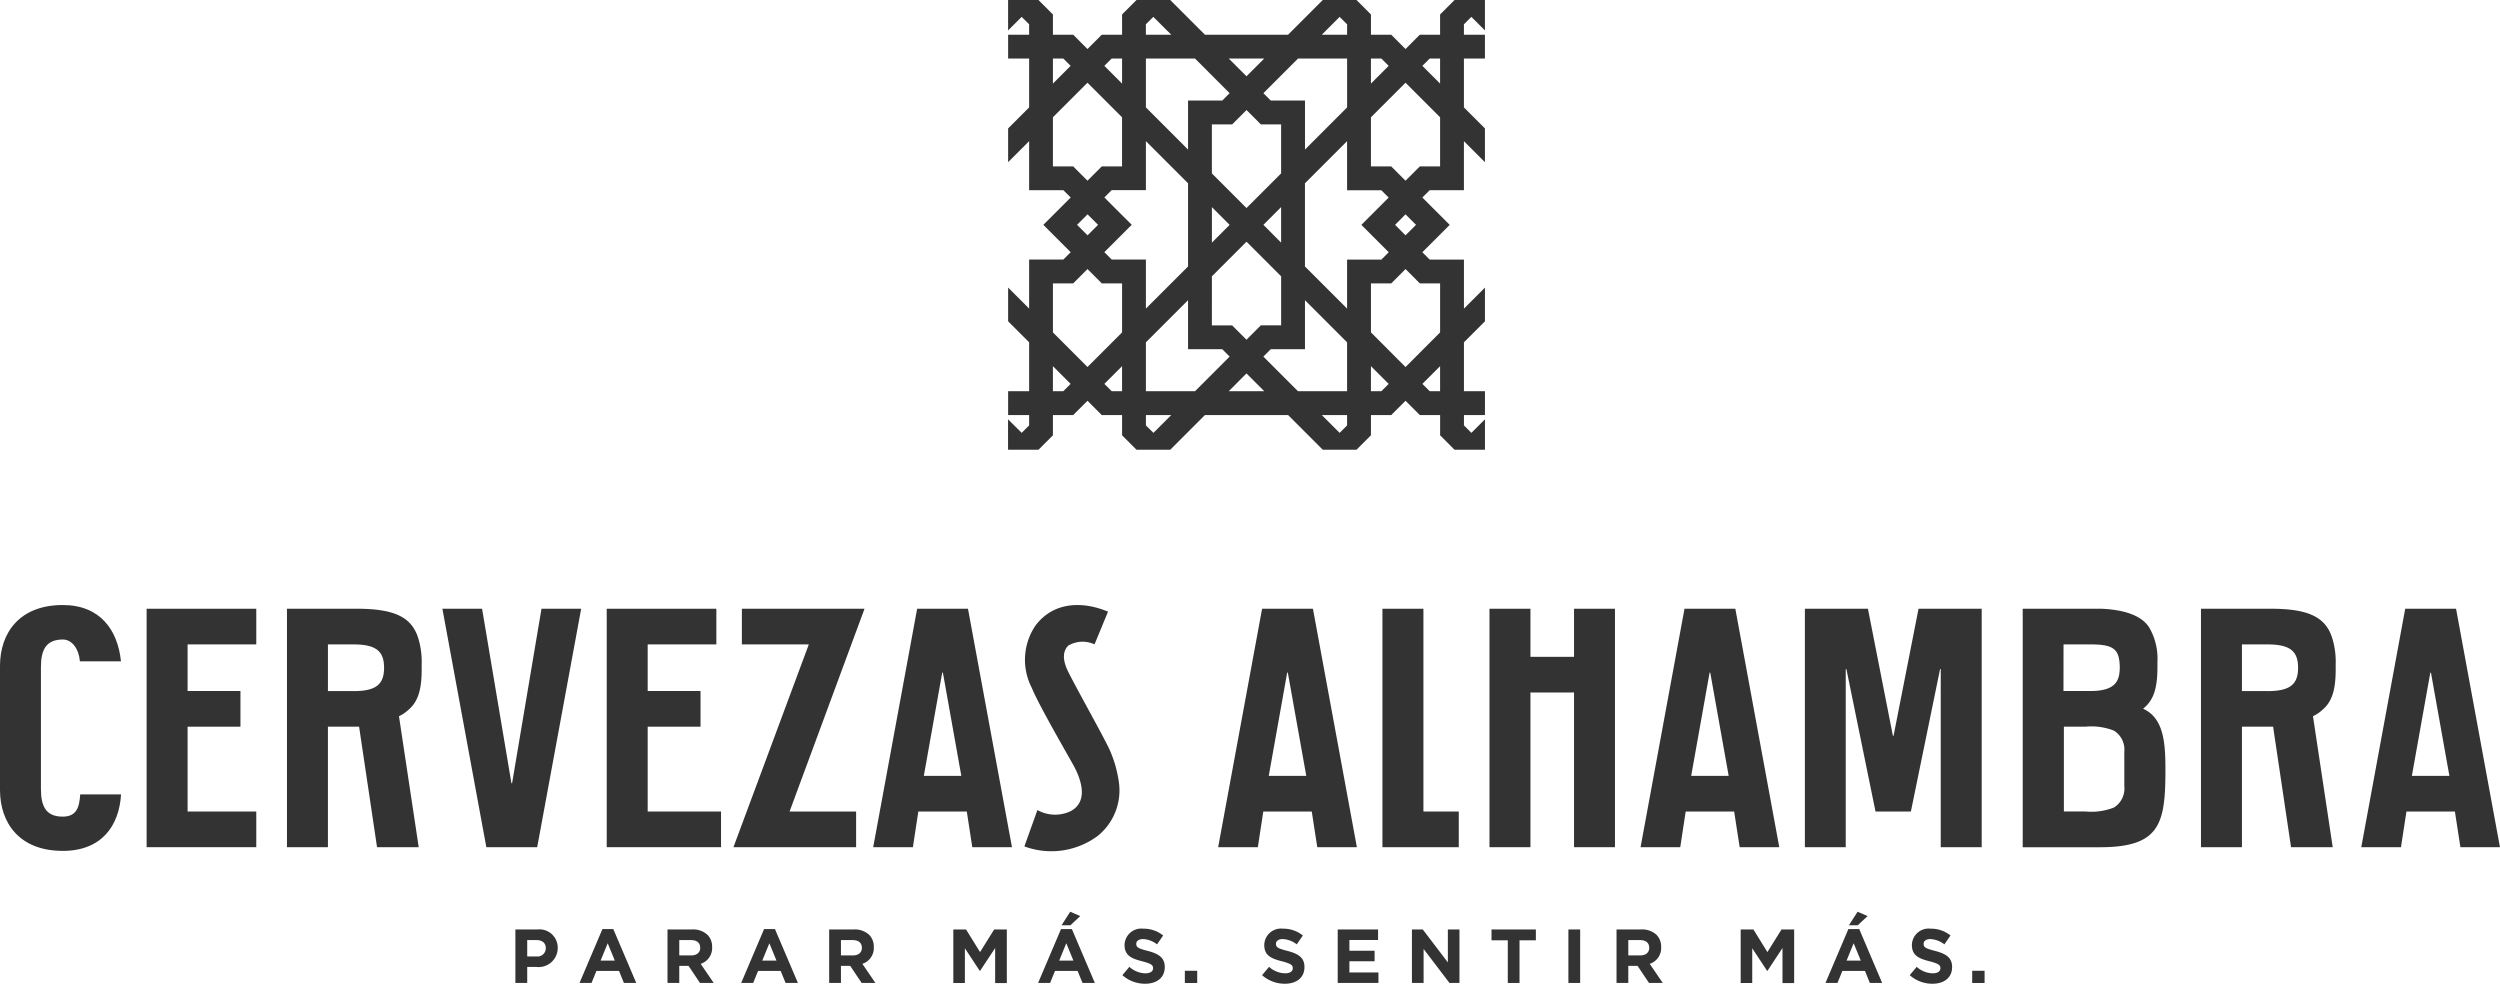 <svg xmlns="http://www.w3.org/2000/svg" xmlns:xlink="http://www.w3.org/1999/xlink" width="214.163" height="84.272" viewBox="0 0 214.163 84.272"><defs><style>.a{fill:#333;}.b{clip-path:url(#a);}</style><clipPath id="a"><path class="a" d="M0,38.708H214.163V-45.564H0Z" transform="translate(0 45.564)"/></clipPath></defs><g transform="translate(0 45.564)"><g class="b" transform="translate(0 -45.564)"><g transform="translate(44.151 79.623)"><path class="a" d="M.861,0H-1.013V4.583H0V3.207H.763A1.636,1.636,0,0,0,2.614,1.6V1.581A1.568,1.568,0,0,0,.861,0m.732,1.616a.709.709,0,0,1-.8.694H0V.908H.775c.5,0,.817.242.817.694Z" transform="translate(1.013)"/></g></g><g transform="translate(49.644 34.026)"><path class="a" d="M.9,0-1.062,4.616H-.034l.42-1.028H2.324l.418,1.028H3.8L1.833,0Zm.453,1.213L1.962,2.7H.745Z" transform="translate(1.062)"/></g><g class="b" transform="translate(0 -45.564)"><g transform="translate(57.182 79.621)"><path class="a" d="M1.756.7V.687A1.443,1.443,0,0,0,1.362-.362,1.819,1.819,0,0,0,.027-.826H-2.067V3.759h1.008V2.292h.792L.715,3.759H1.893L.774,2.12A1.419,1.419,0,0,0,1.756.7M.735.753c0,.385-.283.647-.773.647H-1.059V.086h1c.49,0,.792.222.792.655Z" transform="translate(2.067 0.826)"/></g></g><g transform="translate(63.492 34.026)"><path class="a" d="M.9,0-1.063,4.616H-.035l.42-1.028H2.323l.42,1.028H3.8L1.832,0Zm.453,1.213L1.963,2.7H.746Z" transform="translate(1.063)"/></g><g class="b" transform="translate(0 -45.564)"><g transform="translate(71.032 79.621)"><path class="a" d="M1.756.7V.687A1.443,1.443,0,0,0,1.362-.362,1.819,1.819,0,0,0,.027-.826H-2.067V3.759h1.008V2.292h.792L.715,3.759H1.893L.774,2.12A1.419,1.419,0,0,0,1.756.7M.735.753c0,.385-.283.647-.773.647H-1.059V.086h1c.49,0,.792.222.792.655Z" transform="translate(2.067 0.826)"/></g></g><g transform="translate(81.667 34.059)"><path class="a" d="M1.606,0,.4,1.938-.8,0H-1.89V4.585H-.9V1.611L.376,3.549H.4L1.693,1.589v3h1V0Z" transform="translate(1.89)"/></g><g transform="translate(88.928 34.026)"><path class="a" d="M.9,0-1.063,4.616H-.035l.42-1.028H2.323l.42,1.028H3.8L1.832,0Zm.453,1.213L1.963,2.7H.746Z" transform="translate(1.063)"/></g><g transform="translate(90.939 32.54)"><path class="a" d="M0,.532H.76L1.6-.254.74-.626Z" transform="translate(0 0.626)"/></g><g class="b" transform="translate(0 -45.564)"><g transform="translate(96.152 79.556)"><path class="a" d="M1,.875C.206.672.011.574.011.272V.259c0-.222.2-.4.588-.4A2.138,2.138,0,0,1,1.791.313l.523-.76a2.644,2.644,0,0,0-1.7-.583A1.435,1.435,0,0,0-.993.352V.365c0,.91.6,1.165,1.52,1.4.766.2.923.327.923.584v.013c0,.268-.25.431-.662.431A2.1,2.1,0,0,1-.58,2.238l-.6.714A2.921,2.921,0,0,0,.77,3.686c.988,0,1.681-.512,1.681-1.422V2.251c0-.8-.522-1.132-1.452-1.376" transform="translate(1.176 1.03)"/></g></g><path class="a" d="M54.879.447h1.06V-.6h-1.06Z" transform="translate(46.621 38.197)"/><g class="b" transform="translate(0 -45.564)"><g transform="translate(108.12 79.556)"><path class="a" d="M1,.875C.206.672.011.574.011.272V.259c0-.222.2-.4.588-.4A2.138,2.138,0,0,1,1.791.313l.523-.76a2.648,2.648,0,0,0-1.7-.583A1.434,1.434,0,0,0-.993.352V.365c0,.91.6,1.165,1.52,1.4.766.2.923.327.923.584v.013c0,.268-.25.431-.662.431A2.1,2.1,0,0,1-.58,2.238l-.6.714A2.921,2.921,0,0,0,.77,3.686c.988,0,1.681-.512,1.681-1.422V2.251c0-.8-.522-1.132-1.452-1.376" transform="translate(1.176 1.03)"/></g></g><g transform="translate(114.596 34.059)"><path class="a" d="M0,0V4.583H3.488v-.9H1V2.723h2.16v-.9H1V.9H3.457V0Z"/></g><g transform="translate(120.953 34.059)"><path class="a" d="M1.414,0V2.821L-.734,0h-.93V4.583h1V1.67L1.552,4.583h.856V0Z" transform="translate(1.664)"/></g><g transform="translate(127.77 34.059)"><path class="a" d="M0,0V.928H1.395V4.583H2.4V.928H3.8V0Z"/></g><path class="a" d="M72.644,2.069h1.008V-2.514H72.644Z" transform="translate(61.713 36.572)"/><g class="b" transform="translate(0 -45.564)"><g transform="translate(138.48 79.621)"><path class="a" d="M1.756.7V.687A1.449,1.449,0,0,0,1.364-.362,1.827,1.827,0,0,0,.027-.826H-2.067V3.759h1.008V2.292h.792L.717,3.759H1.895L.776,2.12A1.42,1.42,0,0,0,1.756.7M.735.753c0,.385-.283.647-.773.647H-1.059V.086h1c.49,0,.792.222.792.655Z" transform="translate(2.067 0.826)"/></g></g><g transform="translate(149.116 34.059)"><path class="a" d="M1.606,0,.4,1.938-.8,0H-1.89V4.585H-.9V1.611L.376,3.549H.4L1.691,1.589v3h1V0Z" transform="translate(1.89)"/></g><g transform="translate(158.388 32.54)"><path class="a" d="M0,.532H.76L1.6-.254.742-.626Z" transform="translate(0 0.626)"/></g><g transform="translate(156.379 34.026)"><path class="a" d="M.9,0-1.062,4.616H-.034L.384,3.588h1.94l.416,1.028H3.795L1.831,0Zm.453,1.213L1.964,2.7H.745Z" transform="translate(1.062)"/></g><g class="b" transform="translate(0 -45.564)"><g transform="translate(163.6 79.556)"><path class="a" d="M1,.875C.206.672.011.574.011.272V.259c0-.222.2-.4.588-.4A2.138,2.138,0,0,1,1.791.313l.523-.76a2.644,2.644,0,0,0-1.7-.583A1.435,1.435,0,0,0-.993.352V.365c0,.91.6,1.165,1.52,1.4.766.2.923.327.923.584v.013c0,.268-.25.431-.662.431A2.1,2.1,0,0,1-.58,2.238l-.6.714A2.921,2.921,0,0,0,.77,3.686c.988,0,1.681-.512,1.681-1.422V2.251c0-.8-.522-1.132-1.452-1.376" transform="translate(1.176 1.03)"/></g></g><path class="a" d="M91.347.447h1.06V-.6h-1.06Z" transform="translate(77.602 38.197)"/><g transform="translate(86.355 -45.563)"><path class="a" d="M17.568,0,16.331,1.237V2.972H14.594L13.368,4.2,12.144,2.972H10.407V1.237L9.17,0H6.282L3.31,2.972H-3.816L-6.788,0H-9.675l-1.237,1.237V2.972h-1.739L-13.876,4.2-15.1,2.972h-1.737V1.237L-18.076,0h-2.6V2.606l1.162-1.162.64.638v.89h-1.8V5.014h1.8V9.2l-1.8,1.8V13.89l1.8-1.8v4.2h2.932l.629.627-.9.9-1.444,1.443,1.444,1.444.9.9-.629.629h-2.932v4.2l-1.8-1.8v2.889l1.8,1.8v4.187h-1.8v2.044h1.8v.888l-.638.638L-20.68,35.92v2.608h2.606l1.237-1.239V35.555H-15.1l1.226-1.224,1.223,1.224h1.739v1.733l1.237,1.239h2.889l2.97-2.972H3.312l2.97,2.972H9.17l1.237-1.239V35.555h1.739l1.224-1.224,1.224,1.224h1.739v1.733l1.235,1.239h2.606v-2.61l-1.162,1.163-.638-.638v-.888h1.8V33.512h-1.8V29.324l1.8-1.8V24.636l-1.8,1.8v-4.2H15.441l-.629-.629.9-.9,1.444-1.444L15.71,17.82l-.9-.9.629-.627h2.933v-4.2l1.8,1.8V11l-1.8-1.8V5.014h1.8V2.972h-1.8v-.89l.638-.638,1.162,1.162V0ZM7.725,1.444l.64.638v.89H6.2Zm-16.6.638.64-.638L-6.7,2.972H-8.871ZM14.812,5.641l.629-.627h.89V7.16Zm-4.406-.627H11.3l.625.627L10.407,7.16ZM1.193,7.981,4.159,5.014H8.365V9.2L4.757,12.81v-4.2H1.823ZM-1.774,5.014H1.268L-.254,6.534ZM-8.871,9.2V5.014h4.208L-1.7,7.981l-.631.633H-5.26v4.2Zm-3.56-3.56.627-.627h.891V7.16Zm-4.406-.627h.89l.627.627L-16.837,7.16Zm27.244,5.033L13.37,7.086l2.961,2.961v4.208H14.594l-1.226,1.224-1.224-1.224H10.407Zm-27.244,0,2.961-2.961,2.961,2.961v4.208h-1.737l-1.224,1.224L-15.1,14.254h-1.737Zm13.618,4.809v-4.2h1.737l1.23-1.23,1.228,1.23H2.711v4.2L-.254,17.82Zm7.973,7.971V15.7L8.363,12.09V16.3H11.3l.625.625-.9.9L9.586,19.263l1.443,1.444.9.9-.625.629H8.363v4.2ZM-12.431,21.6l.9-.9,1.446-1.444-1.446-1.443-.9-.9.627-.625h2.933V12.09l3.61,3.61v7.126l-3.61,3.608v-4.2H-11.8Zm13.624-2.34,1.518-1.52v3.041Zm-4.409,1.021V17.743l1.518,1.52-1.518,1.52Zm15.691-1.021.893-.9.9.9-.9.9Zm-27.245,0,.9-.9.9.9-.9.9Zm11.552,4.409,2.965-2.965,2.965,2.965v4.2H.976L-.254,29.1l-1.23-1.228H-3.219Zm13.625,4.805v-4.2h1.739l1.224-1.226,1.224,1.226h1.737v4.2L13.37,31.44Zm-27.244,0v-4.2H-15.1l1.224-1.226,1.224,1.226h1.739v4.2l-2.963,2.963ZM1.191,30.545l.633-.631H4.755v-4.2l3.608,3.61v4.189H4.157ZM-8.871,29.324l3.61-3.61v4.2h2.932l.631.631-2.965,2.968H-8.871Zm23.685,3.56,1.517-1.517v2.145h-.89Zm-4.407-1.517,1.518,1.517-.627.629h-.891Zm-22.838,1.517,1.518-1.517v2.145H-11.8Zm-4.406-1.517,1.517,1.517-.627.629h-.89Zm16.583.621,1.522,1.524H-1.774ZM6.2,35.555H8.363v.888l-.638.638Zm-15.07.888v-.888H-6.7l-1.526,1.526Zm20.794-3.558h0Z" transform="translate(20.68)"/></g><g transform="translate(127.597 6.584)"><path class="a" d="M3.327,1.892H-.407V-2.227H-3.916V18.2H-.407V4.947H3.327V18.2H6.833V-2.227H3.327Z" transform="translate(3.916 2.227)"/></g><g transform="translate(118.429 6.584)"><path class="a" d="M1.612,0H-1.9V20.428h6.54V17.371H1.612Z" transform="translate(1.897)"/></g><g transform="translate(154.614 6.583)"><path class="a" d="M3.49,5H3.434L1.294-5.887h-5.4V14.541h3.5V-.716h.057l2.493,12.2H4.975l2.5-12.2h.057V14.541h3.509V-5.887H5.63Z" transform="translate(4.108 5.887)"/></g><g transform="translate(104.354 6.584)"><path class="a" d="M1.776,7.979H5.928L6.4,11.034H9.793L6.029-9.392H1.674L-2.09,11.034h3.4Zm2.047-11.9h.055L5.458,4.923H2.245Z" transform="translate(2.09 9.392)"/></g><g transform="translate(140.539 6.584)"><path class="a" d="M1.776,7.979H5.928L6.4,11.034H9.793L6.029-9.392H1.674L-2.09,11.034h3.4Zm2.049-11.9H3.88L5.458,4.923H2.247Z" transform="translate(2.09 9.392)"/></g><g transform="translate(202.279 6.583)"><path class="a" d="M1.729,0-2.035,20.428h3.4l.47-3.057h4.15l.472,3.057H9.846L6.084,0ZM3.88,5.475h.054l1.579,8.841H2.3Z" transform="translate(2.035)"/></g><g class="b" transform="translate(0 -45.564)"><g transform="translate(188.547 52.147)"><path class="a" d="M5.3,2.183A6.866,6.866,0,0,0,5.031.038c-.538-1.862-2-2.608-5.3-2.608H-6.24V17.858h3.509V7.536H-.061L1.476,17.858h3.57L3.355,6.637a3.164,3.164,0,0,0,.8-.536C4.976,5.413,5.3,4.4,5.3,2.635V2.183Zm-5.845,2.3H-2.731V.487H-.543c1.942,0,2.621.583,2.621,2s-.679,2-2.621,2" transform="translate(6.24 2.57)"/></g><g transform="translate(173.276 52.147)"><path class="a" d="M4.738,3.935l.085-.076c.816-.688,1.141-1.7,1.141-3.46V-.062a5.326,5.326,0,0,0-.668-2.9C4.627-4.11,2.981-4.554,1.159-4.632H-5.577V15.8h6.6c5.138,0,5.626-1.968,5.626-6.6,0-2.251-.105-4.448-1.909-5.264M-2.081-1.577H.232c2.034,0,2.46.44,2.506,1.9,0,1.128-.244,2.094-2.523,2.094h-2.3ZM3.127,10.586A1.911,1.911,0,0,1,2.234,12.4a5.315,5.315,0,0,1-2.443.337H-2.05V5.472H-.21a5.339,5.339,0,0,1,2.443.337,1.909,1.909,0,0,1,.893,1.816Z" transform="translate(5.577 4.632)"/></g></g><g transform="translate(74.803 6.584)"><path class="a" d="M1.776,7.979H5.928l.47,3.055h3.4L6.029-9.392H1.674L-2.09,11.034h3.4Zm2.047-11.9H3.88L5.458,4.923H2.247Z" transform="translate(2.09 9.392)"/></g><g transform="translate(12.56 6.584)"><path class="a" d="M4.315,7.979H-1.569V.712H2.959V-2.345H-1.569V-6.337H4.315V-9.392H-5.079l0,20.426H4.315Z" transform="translate(5.079 9.392)"/></g><g transform="translate(51.975 6.584)"><path class="a" d="M4.5,7.979H-1.783V.712H2.744V-2.345H-1.783V-6.337H4.1V-9.392H-5.292V11.034H4.5Z" transform="translate(5.292 9.392)"/></g><g class="b" transform="translate(0 -45.564)"><g transform="translate(-0.001 51.831)"><path class="a" d="M2.47,9.674c3.335,0,4.833-2.153,4.994-4.84h-3.5c-.068,1.128-.327,1.905-1.5,1.905C1.047,6.738.6,5.882.6,4.354V-6.068c0-1.528.47-2.366,1.885-2.366.771,0,1.367.793,1.454,1.868H7.456c-.274-2.691-1.787-4.822-4.986-4.822-3.679,0-5.377,2.349-5.377,5.236V4.439c0,2.885,1.7,5.234,5.377,5.234" transform="translate(2.907 11.387)"/></g></g><g transform="translate(62.83 6.584)"><path class="a" d="M5.158,0H-5.349V3.055H.385L-6.072,20.428H4.437V17.371h-5.7Z" transform="translate(6.072)"/></g><g transform="translate(37.9 6.583)"><path class="a" d="M2.716,6.868h.055L5.29-8.084h3.4L4.922,12.344H.565L-3.2-8.084H.2Z" transform="translate(3.197 8.084)"/></g><g class="b" transform="translate(0 -45.564)"><g transform="translate(24.583 52.147)"><path class="a" d="M5.3,2.183A6.866,6.866,0,0,0,5.031.038c-.538-1.862-2-2.608-5.3-2.608H-6.24V17.858h3.509V7.536H-.061L1.476,17.858h3.57L3.355,6.637a3.2,3.2,0,0,0,.8-.536C4.974,5.413,5.3,4.4,5.3,2.635Zm-5.845,2.3H-2.731V.487H-.543c1.942,0,2.621.583,2.621,2s-.679,2-2.621,2" transform="translate(6.24 2.57)"/></g><g transform="translate(87.754 51.831)"><path class="a" d="M3.291.26C1.116-.655-1.383-.6-2.921,1.448a5.222,5.222,0,0,0-.326,5.323c.6,1.481,3,5.6,3.588,6.668.623,1.139,1.326,3.079-.263,3.917a3.106,3.106,0,0,1-2.837-.1l-1.115,3.113a6.658,6.658,0,0,0,6.283-.9,5,5,0,0,0,1.809-4.624,10.308,10.308,0,0,0-.829-2.839c-.514-1.1-2.835-5.234-3.51-6.6-.6-1.219-.359-1.857-.006-2.227a2.4,2.4,0,0,1,2.262-.117Z" transform="translate(3.874 0.307)"/></g></g></g></svg>